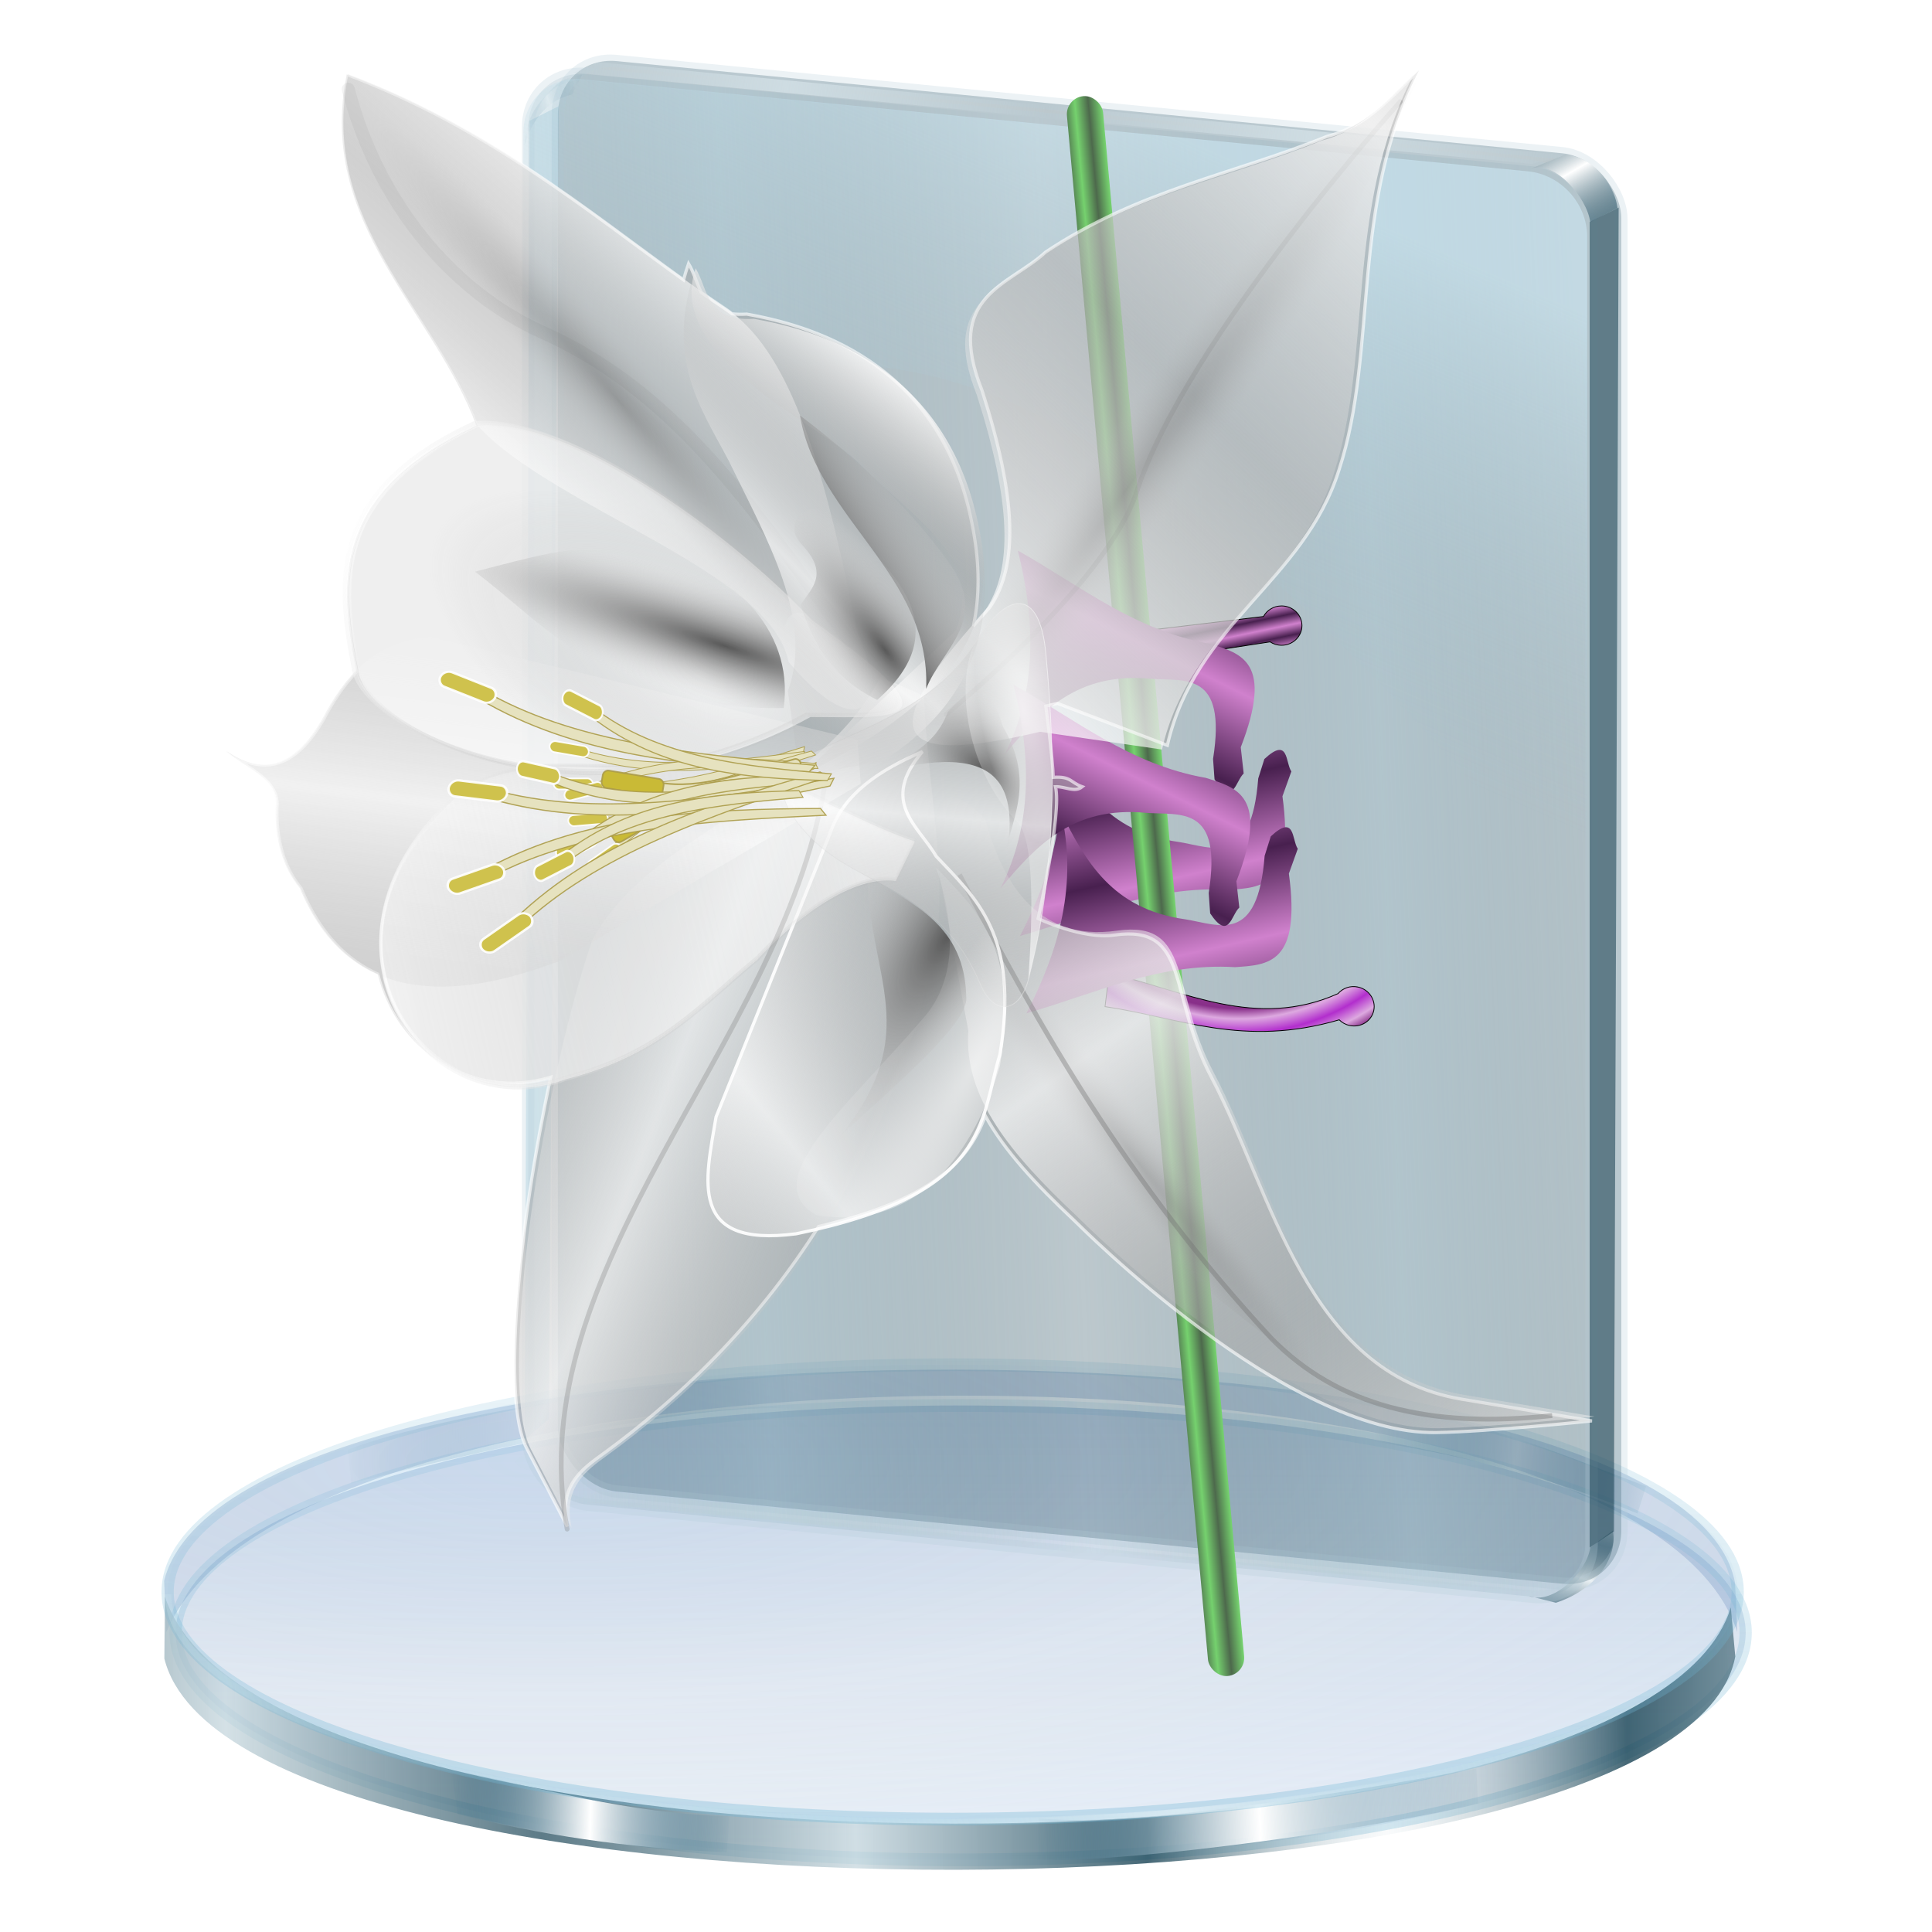<?xml version="1.0" encoding="UTF-8" standalone="no"?>
<!-- Created with Inkscape (http://www.inkscape.org/) -->
<svg xmlns:dc="http://purl.org/dc/elements/1.1/" xmlns:cc="http://creativecommons.org/ns#" xmlns:rdf="http://www.w3.org/1999/02/22-rdf-syntax-ns#" xmlns:svg="http://www.w3.org/2000/svg" xmlns="http://www.w3.org/2000/svg" xmlns:xlink="http://www.w3.org/1999/xlink" xmlns:sodipodi="http://sodipodi.sourceforge.net/DTD/sodipodi-0.dtd" xmlns:inkscape="http://www.inkscape.org/namespaces/inkscape" id="svg2" version="1.1" inkscape:version="0.92.5 (2060ec1f9f, 2020-04-08)" width="256" height="256" sodipodi:docname="folder-pictures-fave.svg" inkscape:export-filename="/media/disk/melo/mobs/ro.png" inkscape:export-xdpi="90" inkscape:export-ydpi="90">
 <defs id="defs6">
  <linearGradient id="linearGradient1137">
   <stop id="stop1133" stop-color="#ffffff" stop-opacity="0.655"/>
   <stop id="stop1135" offset="1" stop-color="#aeaeae" stop-opacity="0.049"/>
  </linearGradient>
  <linearGradient id="linearGradient1131">
   <stop id="stop1127" stop-color="#ffffff" stop-opacity="0.655"/>
   <stop id="stop1129" offset="1" stop-color="#aeaeae" stop-opacity="0.029"/>
  </linearGradient>
  <linearGradient id="linearGradient1125">
   <stop id="stop1121" stop-color="#ffffff" stop-opacity="0.249"/>
   <stop id="stop1123" offset="1" stop-color="#aeaeae" stop-opacity="0.111"/>
  </linearGradient>
  <linearGradient id="linearGradient1119">
   <stop id="stop1115" stop-color="#ffffff" stop-opacity="0.655"/>
   <stop id="stop1117" offset="1" stop-color="#aeaeae" stop-opacity="0"/>
  </linearGradient>
  <linearGradient id="linearGradient1113">
   <stop id="stop1109" stop-color="#ffffff" stop-opacity="0.703"/>
   <stop offset="1" id="stop1111" stop-color="#d2d2d2" stop-opacity="0.241"/>
  </linearGradient>
  <linearGradient id="linearGradient1107">
   <stop id="stop1103" stop-color="#ffffff" stop-opacity="0.703"/>
   <stop offset="1" id="stop1105" stop-color="#d2d2d2" stop-opacity="0.273"/>
  </linearGradient>
  <linearGradient id="linearGradient3894">
   <stop id="stop3896" stop-color="#ffffff" stop-opacity="0.703"/>
   <stop id="stop3898" offset="1" stop-color="#d2d2d2" stop-opacity="0.358"/>
  </linearGradient>
  <linearGradient id="linearGradient3910">
   <stop id="stop3912" stop-color="#ffffff" stop-opacity="0.642"/>
   <stop id="stop3914" offset="1" stop-color="#ffffff" stop-opacity="0.111"/>
  </linearGradient>
  <linearGradient id="linearGradient3850">
   <stop id="stop3852" stop-color="#454545" stop-opacity="0.439"/>
   <stop id="stop3854" offset="1" stop-color="#9e9e9e" stop-opacity="0"/>
  </linearGradient>
  <linearGradient id="linearGradient4080">
   <stop id="stop4082" stop-color="#d081cd" stop-opacity="1"/>
   <stop id="stop4090" offset="0.125" stop-color="#c678c5" stop-opacity="0.906"/>
   <stop id="stop4088" offset="0.885" stop-color="#882f89" stop-opacity="1"/>
   <stop id="stop4086" offset="0.933" stop-color="#dda9e0" stop-opacity="1"/>
   <stop offset="1" id="stop4084" stop-color="#b22ecd" stop-opacity="1"/>
  </linearGradient>
  <linearGradient id="linearGradient4032">
   <stop id="stop4034" stop-color="#75d16e" stop-opacity="1"/>
   <stop offset="1" id="stop4036" stop-color="#4d694c" stop-opacity="1"/>
  </linearGradient>
  <linearGradient id="linearGradient3819">
   <stop id="stop3821" stop-color="#d081cd" stop-opacity="1"/>
   <stop id="stop3823" offset="1" stop-color="#48204f" stop-opacity="1"/>
  </linearGradient>
  <linearGradient id="linearGradient3787">
   <stop id="stop3789" stop-color="#595959" stop-opacity="1"/>
   <stop offset="1" id="stop3791" stop-color="#dfdfdf" stop-opacity="0"/>
  </linearGradient>
  <linearGradient id="linearGradient3759">
   <stop id="stop3761" stop-color="#ffffff" stop-opacity="0.655"/>
   <stop offset="1" id="stop3763" stop-color="#aeaeae" stop-opacity="0.111"/>
  </linearGradient>
  <filter inkscape:collect="always" id="filter3970" color-interpolation-filters="sRGB">
   <feGaussianBlur inkscape:collect="always" stdDeviation="5.855" id="feGaussianBlur3972"/>
  </filter>
  <filter inkscape:collect="always" id="filter3994" x="-0.11" width="1.22" y="-0.053" height="1.107" color-interpolation-filters="sRGB">
   <feGaussianBlur inkscape:collect="always" stdDeviation="7.226" id="feGaussianBlur3996"/>
  </filter>
  <filter inkscape:collect="always" id="filter4022" x="-0.108" width="1.216" y="-0.069" height="1.137" color-interpolation-filters="sRGB">
   <feGaussianBlur inkscape:collect="always" stdDeviation="6.821" id="feGaussianBlur4024"/>
  </filter>
  <filter inkscape:collect="always" id="filter4066" color-interpolation-filters="sRGB">
   <feGaussianBlur inkscape:collect="always" stdDeviation="7.08" id="feGaussianBlur4068"/>
  </filter>
  <linearGradient y2="-16.12" x2="359.28" y1="-13.08" x1="317.98" spreadMethod="reflect" gradientTransform="matrix(0.827,0,0,0.827,-308.167,32.018)" gradientUnits="userSpaceOnUse" id="linearGradient3899" xlink:href="#linearGradient3906" inkscape:collect="always"/>
  <linearGradient y2="-6.678" x2="360.24" y1="1.048" x1="364.69" spreadMethod="reflect" gradientTransform="matrix(0.827,0,0,0.827,-308.167,32.018)" gradientUnits="userSpaceOnUse" id="linearGradient3897" xlink:href="#linearGradient3892" inkscape:collect="always"/>
  <linearGradient y2="30.14" x2="264.02" y1="-44.748" x1="289.32" gradientTransform="matrix(0.823,0.08,0,0.827,-308.189,32.26)" gradientUnits="userSpaceOnUse" id="linearGradient3895" xlink:href="#linearGradient3878" inkscape:collect="always"/>
  <linearGradient y2="54.15" x2="278.95" y1="56.22" x1="227.44" spreadMethod="reflect" gradientTransform="matrix(0.827,0,0,0.827,-309.05,61.54)" gradientUnits="userSpaceOnUse" id="linearGradient3893-6" xlink:href="#linearGradient3867" inkscape:collect="always"/>
  <linearGradient y2="-4.093" x2="361.38" y1="-9.786" x1="359.71" spreadMethod="reflect" gradientTransform="matrix(0.827,0,0,-0.827,-308.378,209.253)" gradientUnits="userSpaceOnUse" id="linearGradient3890" xlink:href="#linearGradient3892" inkscape:collect="always"/>
  <linearGradient y2="-16.12" x2="359.28" y1="-13.08" x1="317.98" spreadMethod="reflect" gradientTransform="matrix(0.827,0,0,0.827,-308.167,221.322)" gradientUnits="userSpaceOnUse" id="linearGradient3888" xlink:href="#linearGradient3906" inkscape:collect="always"/>
  <linearGradient y2="6.578" x2="63.37" y1="10.421" x1="61.93" spreadMethod="reflect" gradientTransform="matrix(0,1,1,0,-156.373,-45.269)" gradientUnits="userSpaceOnUse" id="linearGradient3886" xlink:href="#linearGradient3828" inkscape:collect="always"/>
  <linearGradient y2="234.13" x2="144.1" y1="264.77" x1="66.09" spreadMethod="reflect" gradientTransform="matrix(0.827,0,0,0.862,114.192,14.734)" gradientUnits="userSpaceOnUse" id="linearGradient3881" xlink:href="#linearGradient3824" inkscape:collect="always"/>
  <linearGradient y2="173.91" x2="67.09" y1="264.77" x1="66.09" gradientUnits="userSpaceOnUse" id="linearGradient3879" xlink:href="#linearGradient3773" inkscape:collect="always"/>
  <radialGradient r="126.76" fy="149.73" fx="-39.669" cy="149.73" cx="-39.669" spreadMethod="reflect" gradientTransform="matrix(1,0,0,0.283,0,157.826)" gradientUnits="userSpaceOnUse" id="radialGradient3876" xlink:href="#linearGradient3815" inkscape:collect="always"/>
  <linearGradient y2="254.22" x2="266.18" y1="253.18" x1="229.62" spreadMethod="reflect" gradientTransform="matrix(-0.827,0,0,0.633,365.062,74.618)" gradientUnits="userSpaceOnUse" id="linearGradient3874" xlink:href="#linearGradient3757" inkscape:collect="always"/>
  <linearGradient y2="252.55" x2="249.45" y1="251.92" x1="226.48" spreadMethod="reflect" gradientTransform="matrix(0.827,0,0,0.608,-100.847,80.374)" gradientUnits="userSpaceOnUse" id="linearGradient3872" xlink:href="#linearGradient3757" inkscape:collect="always"/>
  <linearGradient y2="234.6" x2="354.07" y1="236.06" x1="218.43" spreadMethod="reflect" gradientTransform="matrix(0.827,0,0,0.827,-100.847,27.345)" gradientUnits="userSpaceOnUse" id="linearGradient3868" xlink:href="#linearGradient3851" inkscape:collect="always"/>
  <linearGradient y2="256.25" x2="17.757" y1="183.53" x1="17.757" gradientUnits="userSpaceOnUse" id="linearGradient3864" xlink:href="#linearGradient3765-5" inkscape:collect="always"/>
  <linearGradient y2="252.55" x2="249.45" y1="251.92" x1="226.48" spreadMethod="reflect" gradientTransform="matrix(-0.82,-0.107,0.107,-0.82,367.072,422.465)" gradientUnits="userSpaceOnUse" id="linearGradient3862" xlink:href="#linearGradient3757" inkscape:collect="always"/>
  <linearGradient y2="254.22" x2="266.18" y1="253.18" x1="229.62" spreadMethod="reflect" gradientTransform="matrix(0.827,0,0,-0.827,-106.377,393.99)" gradientUnits="userSpaceOnUse" id="linearGradient3860" xlink:href="#linearGradient3757" inkscape:collect="always"/>
  <linearGradient id="linearGradient3757">
   <stop id="stop3759" stop-color="#ffffff" stop-opacity="1"/>
   <stop id="stop3761-5" offset="1" stop-color="#286483" stop-opacity="0"/>
  </linearGradient>
  <linearGradient id="linearGradient3765-5">
   <stop id="stop3767" stop-color="#668dbd" stop-opacity="0.353"/>
   <stop id="stop3769" offset="1" stop-color="#668dbd" stop-opacity="0.094"/>
  </linearGradient>
  <linearGradient id="linearGradient3773">
   <stop id="stop3775" stop-color="#70b5d4" stop-opacity="0.838"/>
   <stop id="stop3777" offset="1" stop-color="#70b5d4" stop-opacity="0.275"/>
  </linearGradient>
  <linearGradient id="linearGradient3815">
   <stop id="stop3817" stop-color="#9fcaff" stop-opacity="0.113"/>
   <stop offset="1" id="stop3819" stop-color="#668dbd" stop-opacity="0"/>
  </linearGradient>
  <linearGradient id="linearGradient3824">
   <stop id="stop3826" stop-color="#ffffff" stop-opacity="0.838"/>
   <stop offset="1" id="stop3828" stop-color="#70b5d4" stop-opacity="0"/>
  </linearGradient>
  <linearGradient id="linearGradient3851">
   <stop id="stop3853" stop-color="#123e50" stop-opacity="0.683"/>
   <stop offset="0.371" id="stop3861" stop-color="#c6d7de" stop-opacity="0.749"/>
   <stop offset="0.716" id="stop3859" stop-color="#123e50" stop-opacity="0.782"/>
   <stop id="stop3855" offset="1" stop-color="#c3d4db" stop-opacity="0.099"/>
  </linearGradient>
  <linearGradient id="linearGradient3867">
   <stop id="stop3869" stop-color="#99bbc9" stop-opacity="0.507"/>
   <stop id="stop3871" offset="1" stop-color="#476b7a" stop-opacity="0"/>
  </linearGradient>
  <linearGradient id="linearGradient3878">
   <stop id="stop3880" stop-color="#d3f2ff" stop-opacity="0.821"/>
   <stop id="stop3882" offset="1" stop-color="#9abcca" stop-opacity="0"/>
  </linearGradient>
  <linearGradient id="linearGradient3892">
   <stop id="stop3894" stop-color="#1a485c" stop-opacity="0.535"/>
   <stop id="stop3896-1" offset="1" stop-color="#ffffff" stop-opacity="1"/>
  </linearGradient>
  <linearGradient id="linearGradient3906">
   <stop id="stop3908" stop-color="#cedce2" stop-opacity="1"/>
   <stop id="stop3910" offset="1" stop-color="#cedce2" stop-opacity="0"/>
  </linearGradient>
  <linearGradient id="linearGradient3828">
   <stop id="stop3830" stop-color="#ffffff" stop-opacity="0.486"/>
   <stop offset="1" id="stop3832" stop-color="#286483" stop-opacity="0"/>
  </linearGradient>
  <linearGradient inkscape:collect="always" xlink:href="#linearGradient3819" id="linearGradient4519" gradientUnits="userSpaceOnUse" gradientTransform="matrix(0.103,0.025,0.025,-0.103,-282.088,178.209)" spreadMethod="reflect" x1="1901.32" y1="1058.29" x2="1948.76" y2="961.92"/>
  <linearGradient inkscape:collect="always" xlink:href="#linearGradient4032" id="linearGradient4521" gradientUnits="userSpaceOnUse" gradientTransform="matrix(0.106,0,0,0.106,-328.185,-11.965)" spreadMethod="reflect" x1="2311.43" y1="1174.92" x2="2328.13" y2="1174.92"/>
  <radialGradient inkscape:collect="always" xlink:href="#linearGradient4080" id="radialGradient4523" gradientUnits="userSpaceOnUse" gradientTransform="matrix(-0.011,0.169,-0.173,-0.011,157.307,-195.72)" spreadMethod="reflect" cx="1887.67" cy="1137.75" fx="1887.67" fy="1137.75" r="168.42"/>
  <linearGradient inkscape:collect="always" xlink:href="#linearGradient3819" id="linearGradient4525" gradientUnits="userSpaceOnUse" gradientTransform="matrix(0.106,0,0,0.106,-265.708,-1.926)" spreadMethod="reflect" x1="1819.5" y1="859.54" x2="1816.86" y2="846.81"/>
  <linearGradient inkscape:collect="always" xlink:href="#linearGradient3819" id="linearGradient4527" gradientUnits="userSpaceOnUse" gradientTransform="matrix(0.103,0.025,0.025,-0.103,-281.237,188.454)" spreadMethod="reflect" x1="1901.32" y1="1058.29" x2="1948.76" y2="961.92"/>
  <linearGradient inkscape:collect="always" xlink:href="#linearGradient3819" id="linearGradient4529" gradientUnits="userSpaceOnUse" gradientTransform="matrix(0.106,0,0,0.106,-265.129,-19.689)" spreadMethod="reflect" x1="1901.32" y1="1058.29" x2="1948.76" y2="961.92"/>
  <linearGradient inkscape:collect="always" xlink:href="#linearGradient3819" id="linearGradient4531" gradientUnits="userSpaceOnUse" gradientTransform="matrix(0.106,0,0,0.106,-265.708,-1.926)" spreadMethod="reflect" x1="1901.32" y1="1058.29" x2="1948.76" y2="961.92"/>
  <radialGradient inkscape:collect="always" xlink:href="#linearGradient3850" id="radialGradient4533" gradientUnits="userSpaceOnUse" gradientTransform="matrix(0.016,0.011,-0.122,0.173,-27.724,-60.515)" spreadMethod="pad" cx="1793.14" cy="622.03" fx="1793.14" fy="622.03" r="313.9"/>
  <radialGradient inkscape:collect="always" xlink:href="#linearGradient3850" id="radialGradient4535" gradientUnits="userSpaceOnUse" gradientTransform="matrix(0.063,0.08,-0.008,0.006,-174.995,0.293)" spreadMethod="pad" cx="1823.1" cy="1698.89" fx="1823.1" fy="1698.89" r="412.5"/>
  <linearGradient inkscape:collect="always" xlink:href="#linearGradient3759" id="linearGradient4537" gradientUnits="userSpaceOnUse" gradientTransform="matrix(0.106,0,0,0.106,-32.685,2.626)" spreadMethod="reflect" x1="-458.83" y1="1324.22" x2="-220.33" y2="1661.72"/>
  <linearGradient inkscape:collect="always" xlink:href="#linearGradient1137" id="linearGradient4539" gradientUnits="userSpaceOnUse" gradientTransform="matrix(0.106,0,0,0.106,-35.988,-7.383)" spreadMethod="reflect" x1="-904.44" y1="1351.36" x2="-602.48" y2="1467.73"/>
  <linearGradient inkscape:collect="always" xlink:href="#linearGradient3759" id="linearGradient4541" gradientUnits="userSpaceOnUse" gradientTransform="matrix(0.106,0,0,0.106,-265.708,-1.926)" x1="861.37" y1="1194.84" x2="1383.8" y2="1136.51"/>
  <linearGradient inkscape:collect="always" xlink:href="#linearGradient3894" id="linearGradient4543" gradientUnits="userSpaceOnUse" gradientTransform="matrix(0.106,0,0,0.106,-266.814,-2.59)" spreadMethod="reflect" x1="1072.1" y1="1067.92" x2="1099.13" y2="855.59"/>
  <linearGradient inkscape:collect="always" xlink:href="#linearGradient3759" id="linearGradient4545" gradientUnits="userSpaceOnUse" gradientTransform="matrix(0.106,0,0,0.106,-266.372,-2.59)" x1="817.22" y1="738.43" x2="1243.62" y2="923.84"/>
  <radialGradient inkscape:collect="always" xlink:href="#linearGradient3850" id="radialGradient4547" gradientUnits="userSpaceOnUse" gradientTransform="matrix(0.015,-0.013,0.117,0.134,-222.998,-1.535)" spreadMethod="pad" cx="1164.83" cy="538.47" fx="1164.83" fy="538.47" r="281.05"/>
  <radialGradient inkscape:collect="always" xlink:href="#linearGradient1119" id="radialGradient4549" gradientUnits="userSpaceOnUse" gradientTransform="matrix(0.025,-0.045,0.101,0.055,-257.737,97.405)" cx="1266.88" cy="936.71" fx="1266.88" fy="936.71" r="347.57"/>
  <linearGradient inkscape:collect="always" xlink:href="#linearGradient3759" id="linearGradient4551" gradientUnits="userSpaceOnUse" gradientTransform="matrix(0.106,0,0,0.106,-266.972,-2.89)" spreadMethod="reflect" x1="817.22" y1="738.43" x2="1243.62" y2="923.84"/>
  <linearGradient inkscape:collect="always" xlink:href="#linearGradient1113" id="linearGradient4553" gradientUnits="userSpaceOnUse" gradientTransform="matrix(0.106,0,0,0.106,-266.499,-2.59)" spreadMethod="reflect" x1="965.64" y1="585.84" x2="1080.58" y2="454.59"/>
  <linearGradient inkscape:collect="always" xlink:href="#linearGradient1107" id="linearGradient4555" gradientUnits="userSpaceOnUse" gradientTransform="matrix(0.106,0,0,0.106,-267.351,-1.989)" spreadMethod="reflect" x1="1659.81" y1="862.32" x2="1938.89" y2="578.17"/>
  <radialGradient inkscape:collect="always" xlink:href="#linearGradient3787" id="radialGradient4557" gradientUnits="userSpaceOnUse" gradientTransform="matrix(0.103,-0.311,1.922,0.636,-532.284,-666.909)" cx="1295.08" cy="881.43" fx="1295.08" fy="881.43" r="227.16"/>
  <linearGradient inkscape:collect="always" xlink:href="#linearGradient3759" id="linearGradient4559" gradientUnits="userSpaceOnUse" gradientTransform="matrix(0.106,0,0,0.106,-265.708,-1.926)" spreadMethod="reflect" x1="1461.27" y1="826.92" x2="1563.13" y2="724.18"/>
  <linearGradient inkscape:collect="always" xlink:href="#linearGradient3759" id="linearGradient4561" gradientUnits="userSpaceOnUse" gradientTransform="matrix(0.106,0,0,0.106,-265.708,-1.926)" spreadMethod="reflect" x1="1533.87" y1="533.77" x2="1445.32" y2="666.64"/>
  <linearGradient inkscape:collect="always" xlink:href="#linearGradient3787" id="linearGradient4563" gradientUnits="userSpaceOnUse" gradientTransform="matrix(0.106,0,0,0.106,-265.708,-1.926)" x1="1476.21" y1="805" x2="1593.01" y2="729.66"/>
  <linearGradient inkscape:collect="always" xlink:href="#linearGradient1131" id="linearGradient4565" gradientUnits="userSpaceOnUse" gradientTransform="matrix(0.106,0,0,0.106,-32.417,1.835)" spreadMethod="reflect" x1="-810.89" y1="1451.15" x2="-554.34" y2="1245.18"/>
  <radialGradient inkscape:collect="always" xlink:href="#linearGradient3787" id="radialGradient4567" gradientUnits="userSpaceOnUse" gradientTransform="matrix(-1.58,-0.692,2.215,-3.596,1279.638,5479.761)" cx="1580.61" cy="1260.56" fx="1580.61" fy="1260.56" r="78.68"/>
  <linearGradient inkscape:collect="always" xlink:href="#linearGradient1125" id="linearGradient4569" gradientUnits="userSpaceOnUse" gradientTransform="matrix(0.106,0,0,0.106,-32.169,2.656)" spreadMethod="reflect" x1="-1334.25" y1="1209.29" x2="-1038.48" y2="1142.09"/>
  <linearGradient inkscape:collect="always" xlink:href="#linearGradient3759" id="linearGradient4571" gradientUnits="userSpaceOnUse" gradientTransform="matrix(0.106,0,0,0.106,-265.708,-2.226)" x1="861.37" y1="1194.84" x2="1383.8" y2="1136.51"/>
  <linearGradient inkscape:collect="always" xlink:href="#linearGradient3759" id="linearGradient4573" gradientUnits="userSpaceOnUse" gradientTransform="matrix(0.106,0,0,0.106,-34.939,6.46)" spreadMethod="reflect" x1="-618.2" y1="982.74" x2="-602.39" y2="799.1"/>
  <linearGradient inkscape:collect="always" xlink:href="#linearGradient3759" id="linearGradient4575" gradientUnits="userSpaceOnUse" gradientTransform="matrix(0.106,0,0,0.106,-266.133,-3.105)" x1="1733.1" y1="1148.12" x2="1457.23" y2="1162.7"/>
  <radialGradient inkscape:collect="always" xlink:href="#linearGradient3787" id="radialGradient4577" gradientUnits="userSpaceOnUse" gradientTransform="matrix(0.605,-0.796,1.397,1.061,-801.865,-160.721)" cx="1619.05" cy="1031.07" fx="1619.05" fy="1031.07" r="84.996"/>
  <radialGradient inkscape:collect="always" xlink:href="#linearGradient3787" id="radialGradient4579" gradientUnits="userSpaceOnUse" gradientTransform="matrix(0.79,-0.613,1.925,2.48,-1283.429,-1645.757)" cx="1495.19" cy="829.99" fx="1495.19" fy="829.99" r="75.77"/>
  <radialGradient inkscape:collect="always" xlink:href="#linearGradient3910" id="radialGradient4581" gradientUnits="userSpaceOnUse" gradientTransform="matrix(-0.058,-0.034,0.147,-0.25,-203.48,545.139)" spreadMethod="pad" cx="1641.3" cy="1381.99" fx="1641.3" fy="1381.99" r="131.91"/>
  <radialGradient inkscape:collect="always" xlink:href="#linearGradient3910" id="radialGradient4583" gradientUnits="userSpaceOnUse" gradientTransform="matrix(0.105,-0.017,0.053,0.328,-316.454,-205.132)" spreadMethod="reflect" cx="1659.6" cy="1004.75" fx="1659.6" fy="1004.75" r="54.54"/>
 </defs>
 <sodipodi:namedview pagecolor="#ff0000" bordercolor="#666666" borderopacity="1" objecttolerance="10" gridtolerance="10" guidetolerance="10" inkscape:pageopacity="0" inkscape:pageshadow="2" inkscape:window-width="1920" inkscape:window-height="1056" id="namedview4" showgrid="false" inkscape:zoom="3.4414062" inkscape:cx="128" inkscape:cy="128" inkscape:window-x="0" inkscape:window-y="0" inkscape:window-maximized="1" inkscape:current-layer="svg2" inkscape:snap-to-guides="false" inkscape:snap-grids="false" inkscape:snap-others="false" inkscape:object-nodes="false" inkscape:snap-nodes="false" inkscape:snap-global="false"/>
 <g id="g3557" transform="translate(-5.541,1.966)">
  <g transform="translate(-2.664,4.735)" id="g3846">
   <path d="m 54.736,189.873 c 11.343,-2.986 45.459,-11.095 58.887,-9.859 l -0.886,-4.417 c -12.716,0.165 -45.309,4.766 -58.434,9.796 z" id="path3807" inkscape:connector-curvature="0" sodipodi:nodetypes="ccccc" opacity="0.6" fill="url(#linearGradient3860)" stroke="none" fill-opacity="1"/>
   <path sodipodi:nodetypes="ccccc" inkscape:connector-curvature="0" id="path3803" d="m 225.185,193.85 c -10.996,-4.577 -21.979,-7.512 -35.16,-9.587 l 1.518,-4.32 c 13.501,1.503 24.017,6.306 34.784,10.309 z" fill="url(#linearGradient3862)" stroke="none" fill-opacity="1"/>
   <path d="m 29.953,202.769 0.296,6.783 c 17.429,-41.667 194.672,-41.857 208.155,0 l -0.296,-6.502 C 231.103,165.66 39.311,165.153 29.953,202.769 z" id="path3781" inkscape:connector-curvature="0" sodipodi:nodetypes="ccccc" fill="#7b97c2" stroke="none" fill-opacity="0.332"/>
   <path sodipodi:type="arc" id="path3755" sodipodi:cx="24.564161" sodipodi:cy="220.18959" sodipodi:rx="125.78035" sodipodi:ry="34.922543" d="m 150.345,220.19 c 0,19.287 -56.314,34.923 -125.78,34.923 -69.467,0 -125.78,-15.635 -125.78,-34.923 0,-19.287 56.314,-34.923 125.78,-34.923 69.467,0 125.78,15.635 125.78,34.923 z" transform="matrix(0.827,0,0,0.862,115.18,19.83)" stroke-opacity="0.427" stroke-dasharray="none" fill="url(#linearGradient3864)" stroke="url(#linearGradient3879)" fill-opacity="1" stroke-width="1.959" stroke-miterlimit="4"/>
   <path sodipodi:nodetypes="ccccc" inkscape:connector-curvature="0" id="path3783" d="m 29.983,213.069 0.067,-8.22 c 13.102,40.124 195.927,39.629 207.496,1.437 l 0.592,6.502 C 231.132,250.178 39.34,250.685 29.983,213.069 z" fill="url(#linearGradient3868)" stroke="none" fill-opacity="1"/>
   <path transform="matrix(0.827,0,0,0.89,114.517,13.925)" d="m 150.345,220.19 c 0,19.287 -56.314,34.923 -125.78,34.923 -69.467,0 -125.78,-15.635 -125.78,-34.923 0,-19.287 56.314,-34.923 125.78,-34.923 69.467,0 125.78,15.635 125.78,34.923 z" sodipodi:ry="34.922543" sodipodi:rx="125.78035" sodipodi:cy="220.18959" sodipodi:cx="24.564161" id="path3785-6" sodipodi:type="arc" stroke-opacity="0.427" stroke-dasharray="none" fill="none" stroke="url(#linearGradient3879)" stroke-width="1.959" stroke-miterlimit="4"/>
   <path d="m 68.008,227.81 c 11.496,2.29 23.526,5.878 36.865,6.135 l -0.346,4.779 c -13.505,-0.504 -25.08,-2.407 -35.682,-5.023 z" id="path3789" inkscape:connector-curvature="0" sodipodi:nodetypes="ccccc" fill="url(#linearGradient3872)" stroke="none" fill-opacity="1"/>
   <path sodipodi:nodetypes="ccccc" inkscape:connector-curvature="0" id="path3799" d="m 203.819,227.637 c -11.343,2.117 -44.492,8.055 -57.986,6.597 l -0.144,5.491 c 12.959,0.451 46.312,-4.401 58.375,-7.444 z" fill="url(#linearGradient3874)" stroke="none" fill-opacity="1"/>
   <path transform="matrix(0.827,0,0,0.862,114.122,14.437)" d="m 150.345,220.19 c 0,19.287 -56.314,34.923 -125.78,34.923 -69.467,0 -125.78,-15.635 -125.78,-34.923 0,-19.287 56.314,-34.923 125.78,-34.923 69.467,0 125.78,15.635 125.78,34.923 z" sodipodi:ry="34.922543" sodipodi:rx="125.78035" sodipodi:cy="220.18959" sodipodi:cx="24.564161" id="path3811" sodipodi:type="arc" stroke-opacity="0.427" stroke-dasharray="none" fill="url(#radialGradient3876)" stroke="url(#linearGradient3879)" fill-opacity="1" stroke-width="1.959" stroke-miterlimit="4"/>
   <path d="m 238.526,204.545 c 0,16.626 -46.571,30.105 -104.02,30.105 -57.448,0 -104.02,-13.478 -104.02,-30.105" id="path3821" inkscape:connector-curvature="0" sodipodi:nodetypes="csc" stroke-opacity="0.427" stroke-dasharray="none" fill="none" stroke="url(#linearGradient3881)" stroke-width="0.827" stroke-miterlimit="4"/>
  </g>
  <g transform="translate(224.017,-5.677)" id="g3873">
   <path d="m -141.328,13.578 -1.321,2.642 c -2.317,0.547 -4.95,2.202 -6.325,6.725 0.187,-3.306 1.438,-5.221 3.002,-6.725 1.479,-1.981 3.06,-2.332 4.644,-2.642 z" id="path3818" inkscape:connector-curvature="0" sodipodi:nodetypes="ccccc" fill="url(#linearGradient3886)" stroke="none" fill-opacity="1"/>
   <path inkscape:connector-curvature="0" id="path3914" d="m -142.529,202.625 3.313,-1.371 128.169,12.337 -4.455,1.142 z" opacity="0.771" fill="url(#linearGradient3888)" stroke="none" fill-opacity="1"/>
   <path sodipodi:nodetypes="ccccc" inkscape:connector-curvature="0" id="path3900-9" d="m -15.933,215.172 c 3.221,1.302 7.77,-3.233 8.169,-6.413 l 3.02,-2.244 c 0.632,4.076 -2.777,8.039 -7.569,9.569 z" fill="url(#linearGradient3890)" stroke="none" fill-opacity="1"/>
   <rect id="rect3863" width="141.62" height="189.54" x="-145.28" y="25.14" ry="7.847" transform="matrix(0.995,0.097,0,1,0,0)" opacity="0.6" stroke-opacity="0.427" stroke-dasharray="none" fill="#123e50" stroke="#b6ccd6" fill-opacity="0.473" stroke-width="1.658" stroke-miterlimit="4" rx="7.847"/>
   <path sodipodi:nodetypes="ccccc" inkscape:connector-curvature="0" id="path3888" d="m -148.302,19.705 3.837,-1.918 -1.279,173.933 -3.197,2.771 z" fill="#449abe" stroke="none" fill-opacity="0.199"/>
   <rect transform="matrix(0.995,0.097,0,1,0,0)" ry="7.847" y="27.25" x="-149.24" height="189.54" width="141.62" id="rect3865" opacity="0.6" stroke-opacity="0.427" stroke-dasharray="none" fill="url(#linearGradient3893-6)" stroke="#b6ccd6" fill-opacity="1" stroke-width="1.658" stroke-miterlimit="4" rx="7.847"/>
   <path d="m -141.318,14.218 125.33,12.202 c 4.327,0.421 7.81,4.26 7.81,8.608 l 0,90.849 C -83.297,31.653 -118.383,45.376 -149.129,70.804 l 0,-49.499 c 0,-4.347 3.483,-7.508 7.81,-7.087 z" id="rect3875" inkscape:connector-curvature="0" sodipodi:nodetypes="sssccss" opacity="0.6" fill="url(#linearGradient3895)" stroke="none" fill-opacity="1"/>
   <path d="m -7.834,33.133 3.837,-1.918 -0.639,175.425 -3.197,2.132 z" id="path3886" inkscape:connector-curvature="0" sodipodi:nodetypes="ccccc" fill="#204757" stroke="none" fill-opacity="0.585"/>
   <path d="m -15.721,26.099 c 3.221,-1.302 7.559,3.859 7.958,7.039 l 3.614,-1.863 c -0.28,-2.409 -2.499,-6.572 -6.882,-7.095 z" id="path3890" inkscape:connector-curvature="0" sodipodi:nodetypes="ccccc" fill="url(#linearGradient3897)" stroke="none" fill-opacity="1"/>
   <path d="m -142.529,13.321 3.313,-1.371 128.169,12.337 -4.455,1.142 z" id="path3904-3" inkscape:connector-curvature="0" fill="url(#linearGradient3899)" stroke="none" fill-opacity="1"/>
  </g>
 </g>
 <g id="g4437" transform="translate(224.488,-2.401)">
  <path sodipodi:nodetypes="ccccccccc" inkscape:connector-curvature="0" id="path4040" d="m -89.334,126.424 c 9.023,-2.568 17.456,-6.73 27.656,-6.115 4.318,-0.309 8.771,-0.356 7.121,-12.396 l 1.181,-3.291 c -0.815,-1.2 -0.311,-4.675 -3.577,-1.646 l -0.814,2.585 c -0.916,11.811 -6.007,9.134 -10.537,8.406 -9.677,-1.349 -13.207,-7.68 -16.456,-14.241 2.23,9.494 -0.199,18.25 -4.573,26.698 z" fill="url(#linearGradient4519)" stroke="none" fill-opacity="1"/>
  <rect transform="matrix(0.996,-0.091,0.091,0.996,0,0)" ry="2.403" y="7.714" x="-84.37" height="210.18" width="4.805" id="rect4030" fill="url(#linearGradient4521)" stroke="none" fill-opacity="1" rx="2.403"/>
  <path sodipodi:nodetypes="sccccsss" inkscape:connector-curvature="0" d="m -44.559,133.187 c -1.019,-0.215 -2.02,0.155 -2.634,0.875 -10.876,4.844 -20.408,-0.394 -30.331,-2.704 l -0.541,4.424 c 9.866,1.459 18.338,5.473 31.031,1.749 0.365,0.368 0.845,0.64 1.397,0.756 1.461,0.308 2.884,-0.582 3.181,-1.991 0.297,-1.409 -0.644,-2.802 -2.104,-3.11 z" id="path4026" stroke-opacity="1" fill="url(#radialGradient4523)" stroke="#000000" stroke-linejoin="miter" fill-opacity="1" stroke-linecap="butt" stroke-width="0.106"/>
  <path inkscape:connector-curvature="0" id="path4013" d="m -54.674,82.69 c -1.041,0 -1.944,0.569 -2.396,1.4 l -30.235,3.62 0.385,4.44 30.723,-4.699 c 0.433,0.285 0.959,0.451 1.523,0.451 1.493,0 2.701,-1.165 2.701,-2.605 0,-1.44 -1.208,-2.608 -2.701,-2.608 z" stroke-opacity="1" fill="url(#linearGradient4525)" stroke="#000000" stroke-linejoin="miter" fill-opacity="1" stroke-linecap="butt" stroke-width="0.106"/>
  <path d="m -88.483,136.669 c 9.023,-2.568 17.456,-6.73 27.656,-6.115 4.318,-0.309 8.771,-0.356 7.121,-12.396 l 1.181,-3.291 c -0.815,-1.2 -0.311,-4.675 -3.577,-1.646 l -0.814,2.585 c -0.916,11.811 -6.007,9.134 -10.537,8.406 -9.677,-1.348 -13.207,-7.68 -16.456,-14.241 2.23,9.494 -0.199,18.25 -4.573,26.698 z" id="path4009" inkscape:connector-curvature="0" sodipodi:nodetypes="ccccccccc" fill="url(#linearGradient4527)" stroke="none" fill-opacity="1"/>
  <path d="m -89.622,75.353 c 8.182,4.589 15.422,10.592 25.486,12.357 4.129,1.302 8.45,2.378 4.055,13.708 l 0.386,3.475 c -1.071,0.978 -1.386,4.476 -3.862,0.772 l -0.193,-2.703 c 1.846,-11.702 -3.727,-10.278 -8.302,-10.619 -9.726,-0.931 -14.628,4.411 -19.308,10.04 4.369,-8.719 4.035,-17.799 1.738,-27.031 z" id="path4005" inkscape:connector-curvature="0" sodipodi:nodetypes="ccccccccc" fill="url(#linearGradient4529)" stroke="none" fill-opacity="1"/>
  <path sodipodi:nodetypes="ccccccccc" inkscape:connector-curvature="0" id="path3995" d="m -90.201,93.116 c 8.182,4.589 15.422,10.592 25.486,12.357 4.129,1.302 8.45,2.378 4.055,13.708 l 0.386,3.475 c -1.071,0.978 -1.386,4.476 -3.862,0.772 l -0.193,-2.703 c 1.846,-11.702 -3.727,-10.278 -8.302,-10.619 -9.726,-0.931 -14.628,4.411 -19.308,10.04 4.369,-8.719 4.035,-17.799 1.738,-27.031 z" fill="url(#linearGradient4531)" stroke="none" fill-opacity="1"/>
  <path sodipodi:nodetypes="cccccccccccsccccccccccccccscccsccssccccccccc" inkscape:connector-curvature="0" id="path3915" d="m -36.477,11.736 c -3.631,3.443 -6.862,7.388 -12.172,8.731 -12.434,5.057 -24.869,7.068 -37.303,15.345 -4.789,4.461 -13.471,5.676 -8.402,18.351 4.48,14.005 4.914,23.133 0.996,28.738 -0.771,0.85 -1.485,1.656 -2.15,2.423 0.845,-3.895 0.82,-8.142 -0.027,-12.723 -0.02,-0.108 -0.039,-0.216 -0.06,-0.325 -0.039,-0.204 -0.08,-0.408 -0.123,-0.614 -4.3,-21.858 -22.145,-26.245 -29.82,-27.64 -0.737,0.045 -1.384,0.027 -1.955,-0.043 -0.344,-0.269 -0.695,-0.522 -1.052,-0.76 -1.005,-0.669 -2.008,-1.359 -3.013,-2.061 -0.628,-1.232 -0.984,-2.653 -1.692,-3.83 -0.255,0.741 -0.474,1.464 -0.664,2.164 -12.678,-9.094 -25.872,-20.178 -44.631,-27.228 -4.002,19.753 11.428,31.06 17.197,46.565 -19.25,8.916 -18.234,20.668 -15.912,32.604 -1.771,1.82 -3.176,4.033 -4.43,6.411 -3.235,5.484 -7.246,7.873 -12.803,4.072 2.676,2.323 7.175,3.839 6.693,7.566 -0.077,4.302 0.948,7.869 3.199,10.619 2.5,6.06 6.111,9.545 10.165,11.369 2.376,10.051 12.497,16.845 22.921,13.666 -4.314,19.979 -6.471,42.82 -3.209,49.111 l 5.406,10.427 c -1.06,-4.946 1.361,-7.185 4.248,-9.269 12.084,-8.724 21.718,-18.933 29.054,-30.491 15.433,-3.597 19.976,-8.935 22.081,-14.665 2.535,4.625 6.73,9.109 11.801,13.878 0.681,0.641 28.139,28.431 48.009,28.095 6.877,-0.116 20.575,-1.546 20.575,-1.546 l -17.256,-2.877 c -20.634,-3.439 -25.139,-27.455 -33.185,-42.699 -5.736,-10.868 -2.751,-20.242 -12.833,-18.803 -4.279,0.611 -10.108,-2.19 -10.108,-2.19 0,0 3.185,-13.964 2.303,-17.463 1.309,-0.044 2.545,0.83 3.546,0.004 -1.612,-0.573 -1.436,-1.411 -3.844,-1.253 -0.048,-2.37 -0.979,-9.432 -0.979,-9.432 0,0 1.021,-0.238 1.546,-0.362 l 14.552,5.555 c 3.656,-16.099 18.146,-21.782 22.752,-36.51 5.225,-15.937 1.373,-35.052 10.583,-52.91 z" stroke-opacity="0.627" stroke-dasharray="none" fill="#a7a7a7" stroke="#ffffff" fill-opacity="0.524" stroke-width="0.425" stroke-miterlimit="4"/>
  <path sodipodi:nodetypes="ccccccc" inkscape:connector-curvature="0" id="path3866" d="m -92.864,82.863 c 3.919,-5.606 8.795,-19.822 12.721,-30.066 9.043,-12.537 24.197,-28.983 31.99,-32.37 5.31,-1.343 8.539,-5.288 12.17,-8.73 -9.21,17.858 -14.206,30.339 -19.432,46.275 -11.674,20.852 -17.897,25.543 -30.887,38.254 -17.894,4.211 -22.592,4.318 -6.561,-13.363 z" fill="url(#radialGradient4533)" stroke="none" fill-opacity="1"/>
  <path d="m -93.367,112.098 c 13.713,21.11 12.126,24.31 23.008,38.716 11.586,13.917 19.852,34.171 40.486,37.61 l 17.256,2.876 c 0,0 -13.974,3.479 -20.575,1.549 -16.733,-4.893 -42.17,-28.959 -42.698,-29.645 -6.32,-8.219 -17.269,-14.641 -19.247,-27.654 -3.548,-5.482 -0.96,-13.35 -5.088,-20.575 0.299,-5.43 1.863,-8.012 6.858,-2.876 z" id="path3872" inkscape:connector-curvature="0" sodipodi:nodetypes="ccscssccc" fill="url(#radialGradient4535)" stroke="none" fill-opacity="1"/>
  <path sodipodi:nodetypes="cssscssccc" inkscape:connector-curvature="0" id="path3905" d="m -93.967,110.898 c 2.145,7.886 6.611,16.374 17.477,14.823 10.081,-1.439 7.096,7.937 12.832,18.805 8.046,15.245 12.551,39.259 33.185,42.698 l 17.256,2.876 c 0,0 -13.698,1.432 -20.575,1.549 -19.87,0.336 -47.327,-27.456 -48.008,-28.097 -8.825,-8.299 -14.998,-15.735 -14.38,-24.557 l -4.646,-25.221 c 0.299,-5.43 1.863,-8.012 6.858,-2.876 z" fill="url(#linearGradient4537)" stroke="none" fill-opacity="1"/>
  <path sodipodi:nodetypes="ccc" inkscape:connector-curvature="0" id="path3900" d="m -97.349,118.293 c 10.671,20.293 22.003,40.63 41.371,61.503 8.779,8.862 20.722,11.93 37.167,10.177" stroke-opacity="0.378" stroke-dasharray="none" fill="none" stroke="#717171" stroke-linejoin="miter" stroke-linecap="butt" stroke-width="0.637" stroke-miterlimit="4"/>
  <path sodipodi:nodetypes="csccccsc" inkscape:connector-curvature="0" id="path3875" d="m -148.745,204.857 c -1.06,-4.946 1.361,-7.184 4.248,-9.268 22.568,-16.293 36.587,-37.771 43.056,-63.522 3.369,-11.15 -0.265,-24.926 -0.579,-37.457 l -5.792,-2.51 c -8.52,16.346 -30.45,20.345 -38.229,34.947 -7.18,21.224 -12.456,59.001 -8.109,67.384 z" fill="url(#linearGradient4539)" stroke="none" fill-opacity="1"/>
  <path d="m -163.56,107.61 c -22.55,19.787 -4.33,44.592 14.039,37.797 12.65,-3.184 18.127,-9.955 25.378,-15.839 3.93,-4.292 11.907,-11.279 18.359,-10.439 l 2.52,-5.22 c -11.311,-3.782 -22.281,-12.679 -34.018,-10.079 -8.76,1.256 -18.474,-1.778 -26.278,3.78 z" id="path3902" inkscape:connector-curvature="0" sodipodi:nodetypes="ccccccc" stroke-opacity="0.909" stroke-dasharray="none" fill="#ffffff" stroke="url(#linearGradient4541)" fill-opacity="0.594" stroke-width="0.425" stroke-miterlimit="4"/>
  <path sodipodi:nodetypes="cc" inkscape:connector-curvature="0" id="path3898" d="m -115.269,106.789 c -5.787,34.262 -40.485,63.386 -34.07,98.228" stroke-opacity="0.315" stroke-dasharray="none" fill="none" stroke="#808080" stroke-linejoin="miter" stroke-linecap="round" stroke-width="0.637" stroke-miterlimit="4"/>
  <path sodipodi:nodetypes="ccccccccc" inkscape:connector-curvature="0" id="path3795" d="m -194.662,101.879 c 5.557,3.801 9.566,1.411 12.801,-4.073 2.983,-5.655 6.808,-10.396 14.401,-11.056 l 56.587,13.674 0.436,5.819 -39.713,23.421 c -9.437,3.541 -27.082,8.678 -34.622,-9.601 -2.251,-2.751 -3.277,-6.317 -3.2,-10.619 0.482,-3.727 -4.015,-5.241 -6.692,-7.564 z" fill="url(#linearGradient4543)" stroke="none" fill-opacity="1"/>
  <path d="m -116.898,84.581 c 19.208,13.628 12.393,12.919 -0.184,12.825 -29.409,16.175 -58.27,2.202 -59.869,-5.812 -2.349,-12.005 -3.483,-23.839 15.874,-32.805 11.691,-1.106 32.438,13.328 44.179,25.792 z" id="path3904" inkscape:connector-curvature="0" sodipodi:nodetypes="ccccc" stroke-opacity="0.909" stroke-dasharray="none" fill="#ffffff" stroke="url(#linearGradient4545)" stroke-linejoin="miter" fill-opacity="0.66" stroke-linecap="butt" stroke-width="0.531" stroke-miterlimit="4"/>
  <path sodipodi:nodetypes="cscccc" inkscape:connector-curvature="0" id="path3846" d="m -177.61,14.217 c 18.982,13.58 27.838,24.449 42.259,34.051 8.205,5.463 13.228,18.25 23.185,37.748 -9.426,-4.955 -7.975,-1.706 -9.033,4.085 -10.313,-8.244 -21.458,-23.01 -31.471,-33.967 -9.128,-11.665 -15.54,-19.662 -24.94,-41.917 z" fill="url(#radialGradient4547)" stroke="none" fill-opacity="1"/>
  <path sodipodi:nodetypes="ccccc" inkscape:connector-curvature="0" id="path2987" d="m -117.498,84.281 c 19.208,13.628 12.393,12.919 -0.184,12.825 -29.409,16.175 -58.27,2.202 -59.869,-5.812 -2.349,-12.005 -3.483,-23.839 15.874,-32.805 11.691,-1.106 32.438,13.328 44.179,25.792 z" stroke-opacity="0.909" stroke-dasharray="none" fill="url(#radialGradient4549)" stroke="url(#linearGradient4551)" stroke-linejoin="miter" fill-opacity="1" stroke-linecap="butt" stroke-width="0.531" stroke-miterlimit="4"/>
  <path d="m -178.4,12.226 c 21.416,8.049 35.581,21.351 50.002,30.954 8.205,5.463 12.786,19.135 17.432,42.837 4.594,10.104 0.334,15.256 -9.033,4.085 -2.349,-12.005 -31.193,-20.355 -41.205,-31.312 -5.768,-15.505 -21.198,-26.809 -17.196,-46.563 z" id="path3757" inkscape:connector-curvature="0" sodipodi:nodetypes="cscccc" fill="url(#linearGradient4553)" stroke="none" fill-opacity="1"/>
  <path sodipodi:nodetypes="csc" inkscape:connector-curvature="0" id="path3901" d="m -178.342,14.226 c 3.753,14.402 13.18,26.59 25.872,32.274 18.392,8.237 28.986,25.053 40.542,40.809" stroke-opacity="0.063" stroke-dasharray="none" fill="none" stroke="#535353" stroke-linejoin="miter" stroke-linecap="round" stroke-width="1.73" stroke-miterlimit="4"/>
  <path sodipodi:nodetypes="csc" inkscape:connector-curvature="0" id="path3906" d="m -99.119,97.054 c 0,0 21.204,-17.147 25.221,-29.424 6.649,-20.321 34.955,-51.769 34.955,-51.769" stroke-opacity="0.185" stroke-dasharray="none" fill="none" stroke="#4c4c4c" stroke-linejoin="miter" stroke-linecap="round" stroke-width="0.637" stroke-miterlimit="4"/>
  <path d="m -94.064,83.464 c 3.919,-5.606 3.485,-14.734 -0.996,-28.738 -5.068,-12.676 3.614,-13.892 8.403,-18.353 12.434,-8.277 24.869,-10.288 37.303,-15.344 5.31,-1.343 8.539,-5.288 12.17,-8.73 -9.21,17.858 -5.357,36.976 -10.582,52.912 -4.605,14.728 -19.096,20.41 -22.752,36.509 l -16.151,-2.355 c -17.894,4.211 -23.425,1.781 -7.395,-15.9 z" id="path3767" inkscape:connector-curvature="0" sodipodi:nodetypes="ccccccccc" fill="url(#linearGradient4555)" stroke="none" fill-opacity="1"/>
  <path transform="matrix(0.106,0,0,0.106,-265.708,141.965)" sodipodi:nodetypes="cccc" inkscape:connector-curvature="0" id="path3785" d="m 982.506,-601.983 c 87.285,64.537 168.96,173.765 385.987,170.477 14.105,-102.284 -72.145,-174.108 -158.248,-197.888 -125.247,5.533 -72.016,-13.711 -227.74,27.412 z" fill="url(#radialGradient4557)" filter="url(#filter3970)" stroke="none" fill-opacity="1"/>
  <path sodipodi:nodetypes="cccccccc" inkscape:connector-curvature="0" id="path3805" d="m -107.583,103.27 c 11.624,-7.346 15.528,-17.821 12.801,-30.985 -4.3,-21.858 -22.146,-26.244 -29.821,-27.639 -6.353,0.389 -6.006,-3.861 -7.71,-6.692 -4.107,11.928 0.629,18.383 4.364,25.457 5.095,10.506 11.342,21.162 7.855,30.549 l 1.6,11.347 z" fill="url(#linearGradient4559)" stroke="none" fill-opacity="1"/>
  <path d="m -94.782,72.285 c -4.3,-21.858 -22.146,-26.244 -29.821,-27.639 -6.353,0.389 -6.006,-3.861 -7.71,-6.692 -4.107,11.928 16.631,20.565 21.675,25.893 8,7.924 16.478,12.556 12.801,22.111 l -20.657,19.347 c 18.277,-8.961 26.855,-18.163 23.711,-33.021 z" id="path3815" inkscape:connector-curvature="0" sodipodi:nodetypes="ccccccc" fill="url(#linearGradient4561)" stroke="none" fill-opacity="1"/>
  <path sodipodi:nodetypes="cccc" inkscape:connector-curvature="0" id="path3825" d="m -118.494,57.447 c 7.395,5.6 14.177,11.813 19.638,19.347 5.662,7.735 -0.854,11.595 -2.909,16.874 0.593,-15.159 -14.407,-22.521 -16.729,-36.222 z" fill="url(#linearGradient4563)" stroke="none" fill-opacity="1"/>
  <path sodipodi:nodetypes="ccccccc" inkscape:connector-curvature="0" id="path3835" d="m -114.491,112.788 -15.119,37.617 c -1.378,8.342 -3.82,17.372 10.619,15.479 25.658,-5.254 24.301,-14.83 26.998,-23.758 2.639,-15.824 -3.194,-20.684 -8.459,-26.278 -2.318,-4.047 -7.542,-7.125 -1.8,-13.859 -5.623,2.443 -10.427,5.499 -12.239,10.799 z" stroke-opacity="0.909" stroke-dasharray="none" fill="url(#linearGradient4565)" stroke="#ffffff" fill-opacity="1" stroke-width="0.425" stroke-miterlimit="4"/>
  <path transform="matrix(0.106,0,0,0.106,-265.708,141.965)" sodipodi:nodetypes="cccc" inkscape:connector-curvature="0" id="path3845" d="m 1473.005,-221.116 c 57.925,34.258 122.439,62.108 123.729,151.454 3.313,33.163 -97.313,116.923 -157.274,172.946 103.659,-128.679 36.658,-196.671 33.545,-324.4 z" fill="url(#radialGradient4567)" filter="url(#filter3994)" stroke="none" fill-opacity="1"/>
  <path sodipodi:nodetypes="ccccccc" inkscape:connector-curvature="0" id="path3865" d="m -163.56,107.31 c -22.55,19.787 -4.33,44.592 14.039,37.797 12.65,-3.184 18.127,-9.955 25.378,-15.839 3.93,-4.292 11.907,-11.279 18.359,-10.439 l 2.52,-5.22 c -11.311,-3.782 -22.281,-12.679 -34.018,-10.079 -8.76,1.256 -18.474,-1.778 -26.278,3.78 z" stroke-opacity="0.909" stroke-dasharray="none" fill="url(#linearGradient4569)" stroke="url(#linearGradient4571)" fill-opacity="1" stroke-width="0.425" stroke-miterlimit="4"/>
  <path sodipodi:nodetypes="sssssss" inkscape:connector-curvature="0" id="path3885" d="m -117.769,102.661 c 8.459,-4.15 17.483,-6.875 22.59,-15.253 3.944,-6.471 8.408,-7.475 9.268,1.545 1.425,14.947 1.319,29.248 -2.317,43.249 -1.096,4.222 -4.442,5.105 -6.372,0.579 -5.524,-12.956 -15.8,-12.544 -22.59,-19.501 -2.44,-2.5 -6.443,-7.743 -0.579,-10.619 z" fill="url(#linearGradient4573)" stroke="url(#linearGradient4575)" fill-opacity="1" stroke-width="0.106"/>
  <path transform="matrix(0.106,0,0,0.106,-265.708,141.965)" sodipodi:nodetypes="ccccc" inkscape:connector-curvature="0" id="path3895" d="m 1493.52,-351.955 c 29.264,-20.519 64.187,-31.607 80,-74.546 44.571,-49.33 57.83,-18.142 69.091,18.182 47.401,81.093 -0.456,127.548 -1.818,190.909 24.327,-101.324 15.605,-177.225 -147.273,-134.545 z" fill="url(#radialGradient4577)" filter="url(#filter4066)" stroke="none" fill-opacity="1"/>
  <path transform="matrix(0.106,0,0,0.106,-265.708,141.965)" sodipodi:nodetypes="ccccc" inkscape:connector-curvature="0" id="path4044" d="m 1431.25,-672.917 c 79.752,71.475 153.888,143.46 54.167,231.25 -59.418,-29.281 -80.244,-73.034 -95.833,-118.75 13.497,-20.732 36.312,-38.359 2.083,-75 -24.475,-24.302 0.269,-59.646 39.583,-37.5 z" fill="url(#radialGradient4579)" filter="url(#filter4022)" stroke="none" fill-opacity="1"/>
  <g transform="matrix(0.106,0,0,0.106,-265.708,-1.926)" id="g4102">
   <path d="m 1116.438,1018.014 c 90.338,13.662 184.172,-14.624 278.082,-43.836 l -1.37,6.849 c -88.689,32.2 -178.09,59.764 -273.973,45.206 z" id="path4094" inkscape:connector-curvature="0" sodipodi:nodetypes="ccccc" stroke-opacity="0.909" fill="#e6e2bf" stroke="#ac9c4a" fill-opacity="1"/>
   <rect id="rect4092" width="49.32" height="13.699" x="1080.82" y="1013.9" ry="6.849" stroke-opacity="0.909" stroke-dasharray="none" fill="#cfc24d" stroke="#ffffff" fill-opacity="1" stroke-linecap="round" stroke-width="2" stroke-miterlimit="4" rx="6.849"/>
  </g>
  <g transform="matrix(0.105,0.018,-0.018,0.105,-246.772,-25.417)" id="g4106">
   <path sodipodi:nodetypes="ccccc" inkscape:connector-curvature="0" id="path4108" d="m 1116.438,1018.014 c 90.338,13.662 184.172,-14.624 278.082,-43.836 l -1.37,6.849 c -88.689,32.2 -178.09,59.764 -273.973,45.206 z" stroke-opacity="0.909" fill="#e6e2bf" stroke="#ac9c4a" fill-opacity="1"/>
   <rect ry="6.849" y="1013.9" x="1080.82" height="13.699" width="49.32" id="rect4110" stroke-opacity="0.909" stroke-dasharray="none" fill="#cfc24d" stroke="#ffffff" fill-opacity="1" stroke-linecap="round" stroke-width="2" stroke-miterlimit="4" rx="6.849"/>
  </g>
  <g id="g4112" transform="matrix(0.106,-0.009,0.009,0.106,-272.936,12.729)">
   <path d="m 1116.438,1018.014 c 90.338,13.662 184.172,-14.624 278.082,-43.836 l -1.37,6.849 c -88.689,32.2 -178.09,59.764 -273.973,45.206 z" id="path4114" inkscape:connector-curvature="0" sodipodi:nodetypes="ccccc" stroke-opacity="0.909" fill="#e6e2bf" stroke="#ac9c4a" fill-opacity="1"/>
   <rect id="rect4116" width="49.32" height="13.699" x="1080.82" y="1013.9" ry="6.849" stroke-opacity="0.909" stroke-dasharray="none" fill="#cfc24d" stroke="#ffffff" fill-opacity="1" stroke-linecap="round" stroke-width="2" stroke-miterlimit="4" rx="6.849"/>
  </g>
  <g transform="matrix(0.087,-0.061,-0.061,-0.087,-178.328,272.253)" id="g4118">
   <path sodipodi:nodetypes="ccccc" inkscape:connector-curvature="0" id="path4120" d="m 1116.438,1018.014 c 90.338,13.662 184.172,-14.624 278.082,-43.836 l -1.37,6.849 c -88.689,32.2 -178.09,59.764 -273.973,45.206 z" stroke-opacity="0.909" fill="#e6e2bf" stroke="#ac9c4a" fill-opacity="1"/>
   <rect ry="6.849" y="1013.9" x="1080.82" height="13.699" width="49.32" id="rect4122" stroke-opacity="0.909" stroke-dasharray="none" fill="#cfc24d" stroke="#ffffff" fill-opacity="1" stroke-linecap="round" stroke-width="2" stroke-miterlimit="4" rx="6.849"/>
  </g>
  <g id="g4124" transform="matrix(0.103,-0.027,-0.027,-0.103,-233.44,242.228)">
   <path d="m 1116.438,1018.014 c 90.338,13.662 184.172,-14.624 278.082,-43.836 l -1.37,6.849 c -88.689,32.2 -178.09,59.764 -273.973,45.206 z" id="path4126" inkscape:connector-curvature="0" sodipodi:nodetypes="ccccc" stroke-opacity="0.909" fill="#e6e2bf" stroke="#ac9c4a" fill-opacity="1"/>
   <rect id="rect4128" width="49.32" height="13.699" x="1080.82" y="1013.9" ry="6.849" stroke-opacity="0.909" stroke-dasharray="none" fill="#cfc24d" stroke="#ffffff" fill-opacity="1" stroke-linecap="round" stroke-width="2" stroke-miterlimit="4" rx="6.849"/>
  </g>
  <g transform="matrix(0.105,-0.018,0.018,0.105,-25.919,-25.555)" id="g4135">
   <path d="m -1238.356,1041.301 c 49.196,18.39 111.708,5.71 171.233,0 3.777,-0.362 6.849,3.055 6.849,6.849 0,3.795 -3.08,6.412 -6.849,6.849 -58.587,6.794 -119.484,23.98 -171.233,0 -3.443,-1.595 -6.849,-3.055 -6.849,-6.849 0,-3.795 3.295,-8.178 6.849,-6.849 z" id="rect4132" inkscape:connector-curvature="0" sodipodi:nodetypes="sssssss" stroke-opacity="0.909" fill="#e6e2bf" stroke="#ac9c4a" fill-opacity="1" stroke-linecap="round" stroke-width="2" stroke-miterlimit="4"/>
   <rect id="rect4130" width="76.71" height="21.918" x="-898.33" y="1385.02" ry="6.849" transform="matrix(0.945,0.328,-0.328,0.945,0,0)" stroke-opacity="0.909" stroke-dasharray="none" fill="#c9ba36" stroke="#ac9c4a" fill-opacity="1" stroke-linecap="round" stroke-width="2" stroke-miterlimit="4" rx="6.849"/>
  </g>
  <g id="g4139" transform="matrix(0.104,-0.02,-0.02,-0.104,13.036,193.69)">
   <path sodipodi:nodetypes="sssssss" inkscape:connector-curvature="0" id="path4141" d="m -1238.356,1041.301 c 49.196,18.39 111.708,5.71 171.233,0 3.777,-0.362 6.849,3.055 6.849,6.849 0,3.795 -3.08,6.412 -6.849,6.849 -58.587,6.794 -119.484,23.98 -171.233,0 -3.443,-1.595 -6.849,-3.055 -6.849,-6.849 0,-3.795 3.295,-8.178 6.849,-6.849 z" stroke-opacity="0.909" fill="#e6e2bf" stroke="#ac9c4a" fill-opacity="1" stroke-linecap="round" stroke-width="2" stroke-miterlimit="4"/>
   <rect transform="matrix(0.945,0.328,-0.328,0.945,0,0)" ry="6.849" y="1385.02" x="-898.33" height="21.918" width="76.71" id="rect4143" stroke-opacity="0.909" stroke-dasharray="none" fill="#c9ba36" stroke="#ac9c4a" fill-opacity="1" stroke-linecap="round" stroke-width="2" stroke-miterlimit="4" rx="6.849"/>
  </g>
  <g id="g4145" transform="matrix(0.115,0.026,-0.02,0.15,-259.864,-77.082)">
   <path d="m 1116.438,1018.014 c 90.338,13.662 184.172,-14.624 278.082,-43.836 l -1.37,6.849 c -88.689,32.2 -178.09,59.764 -273.973,45.206 z" id="path4147" inkscape:connector-curvature="0" sodipodi:nodetypes="ccccc" stroke-opacity="0.909" fill="#e6e2bf" stroke="#ac9c4a" fill-opacity="1"/>
   <rect id="rect4149" width="49.32" height="13.699" x="1080.82" y="1013.9" ry="6.849" stroke-opacity="0.909" stroke-dasharray="none" fill="#cfc24d" stroke="#ffffff" fill-opacity="1" stroke-linecap="round" stroke-width="2" stroke-miterlimit="4" rx="6.849"/>
  </g>
  <g transform="matrix(0.106,-0.052,-0.055,-0.141,-209.159,315.87)" id="g4151">
   <path sodipodi:nodetypes="ccccc" inkscape:connector-curvature="0" id="path4153" d="m 1116.438,1018.014 c 90.338,13.662 184.172,-14.624 278.082,-43.836 l -1.37,6.849 c -88.689,32.2 -178.09,59.764 -273.973,45.206 z" stroke-opacity="0.909" fill="#e6e2bf" stroke="#ac9c4a" fill-opacity="1"/>
   <rect ry="6.849" y="1013.9" x="1080.82" height="13.699" width="49.32" id="rect4155" stroke-opacity="0.909" stroke-dasharray="none" fill="#cfc24d" stroke="#ffffff" fill-opacity="1" stroke-linecap="round" stroke-width="2" stroke-miterlimit="4" rx="6.849"/>
  </g>
  <path d="m -102.323,137.518 c -9.877,11.49 -22,21.39 -14.013,25.884 15.039,2.489 21.647,-10.848 24.343,-19.776 2.639,-15.824 -3.194,-20.684 -8.459,-26.278 1.87,5.638 3.634,14.096 -1.871,20.17 z" id="path3876" inkscape:connector-curvature="0" sodipodi:nodetypes="ccccc" fill="url(#radialGradient4581)" stroke="none" fill-opacity="1"/>
  <path d="m -95.179,87.408 c 3.944,-6.471 8.408,-7.475 9.268,1.545 1.425,14.947 1.319,29.248 -2.317,43.249 0.63,-8.943 0.724,-18.364 -1.307,-20.691 -7.671,-7.813 -8.156,-19.899 -5.644,-24.102 z" id="path3916" inkscape:connector-curvature="0" sodipodi:nodetypes="csccc" fill="url(#radialGradient4583)" stroke="url(#linearGradient4575)" fill-opacity="1" stroke-width="0.106"/>
  <g id="g3922" transform="matrix(0.148,-0.052,-0.077,-0.141,-246.42,320.295)">
   <path d="m 1116.438,1018.014 c 90.338,13.662 184.172,-14.624 278.082,-43.836 l -1.37,6.849 c -88.689,32.2 -178.09,59.764 -273.973,45.206 z" id="path3924" inkscape:connector-curvature="0" sodipodi:nodetypes="ccccc" stroke-opacity="0.909" fill="#e6e2bf" stroke="#ac9c4a" fill-opacity="1"/>
   <rect id="rect3926" width="49.32" height="13.699" x="1080.82" y="1013.9" ry="6.849" stroke-opacity="0.909" stroke-dasharray="none" fill="#cfc24d" stroke="#ffffff" fill-opacity="1" stroke-linecap="round" stroke-width="2" stroke-miterlimit="4" rx="6.849"/>
  </g>
  <g transform="matrix(0.156,0.019,-0.045,0.154,-287.693,-70.997)" id="g3928">
   <path sodipodi:nodetypes="ccccc" inkscape:connector-curvature="0" id="path3930" d="m 1116.438,1018.014 c 90.338,13.662 184.172,-14.624 278.082,-43.836 l -1.37,6.849 c -88.689,32.2 -178.09,59.764 -273.973,45.206 z" stroke-opacity="0.909" fill="#e6e2bf" stroke="#ac9c4a" fill-opacity="1"/>
   <rect ry="6.849" y="1013.9" x="1080.82" height="13.699" width="49.32" id="rect3932" stroke-opacity="0.909" stroke-dasharray="none" fill="#cfc24d" stroke="#ffffff" fill-opacity="1" stroke-linecap="round" stroke-width="2" stroke-miterlimit="4" rx="6.849"/>
  </g>
  <g id="g3934" transform="matrix(0.129,-0.09,-0.112,-0.115,-185.667,342.895)">
   <path d="m 1116.438,1018.014 c 90.338,13.662 184.172,-14.624 278.082,-43.836 l -1.37,6.849 c -88.689,32.2 -178.09,59.764 -273.973,45.206 z" id="path3936" inkscape:connector-curvature="0" sodipodi:nodetypes="ccccc" stroke-opacity="0.909" fill="#e6e2bf" stroke="#ac9c4a" fill-opacity="1"/>
   <rect id="rect3938" width="49.32" height="13.699" x="1080.82" y="1013.9" ry="6.849" stroke-opacity="0.909" stroke-dasharray="none" fill="#cfc24d" stroke="#ffffff" fill-opacity="1" stroke-linecap="round" stroke-width="2" stroke-miterlimit="4" rx="6.849"/>
  </g>
  <g transform="matrix(0.146,0.058,-0.082,0.138,-240.212,-111.514)" id="g3940">
   <path sodipodi:nodetypes="ccccc" inkscape:connector-curvature="0" id="path3942" d="m 1116.438,1018.014 c 90.338,13.662 184.172,-14.624 278.082,-43.836 l -1.37,6.849 c -88.689,32.2 -178.09,59.764 -273.973,45.206 z" stroke-opacity="0.909" fill="#e6e2bf" stroke="#ac9c4a" fill-opacity="1"/>
   <rect ry="6.849" y="1013.9" x="1080.82" height="13.699" width="49.32" id="rect3944" stroke-opacity="0.909" stroke-dasharray="none" fill="#cfc24d" stroke="#ffffff" fill-opacity="1" stroke-linecap="round" stroke-width="2" stroke-miterlimit="4" rx="6.849"/>
  </g>
  <g transform="matrix(0.105,-0.054,-0.056,-0.14,-209.96,319.736)" id="g3946">
   <path sodipodi:nodetypes="ccccc" inkscape:connector-curvature="0" id="path3948" d="m 1116.438,1018.014 c 90.338,13.662 184.172,-14.624 278.082,-43.836 l -1.37,6.849 c -88.689,32.2 -178.09,59.764 -273.973,45.206 z" stroke-opacity="0.909" fill="#e6e2bf" stroke="#ac9c4a" fill-opacity="1"/>
   <rect ry="6.849" y="1013.9" x="1080.82" height="13.699" width="49.32" id="rect3950" stroke-opacity="0.909" stroke-dasharray="none" fill="#cfc24d" stroke="#ffffff" fill-opacity="1" stroke-linecap="round" stroke-width="2" stroke-miterlimit="4" rx="6.849"/>
  </g>
  <g id="g3952" transform="matrix(0.105,0.054,-0.056,0.14,-206.199,-106.745)">
   <path d="m 1116.438,1018.014 c 90.338,13.662 184.172,-14.624 278.082,-43.836 l -1.37,6.849 c -88.689,32.2 -178.09,59.764 -273.973,45.206 z" id="path3954" inkscape:connector-curvature="0" sodipodi:nodetypes="ccccc" stroke-opacity="0.909" fill="#e6e2bf" stroke="#ac9c4a" fill-opacity="1"/>
   <rect id="rect3956" width="49.32" height="13.699" x="1080.82" y="1013.9" ry="6.849" stroke-opacity="0.909" stroke-dasharray="none" fill="#cfc24d" stroke="#ffffff" fill-opacity="1" stroke-linecap="round" stroke-width="2" stroke-miterlimit="4" rx="6.849"/>
  </g>
 </g>
</svg>
